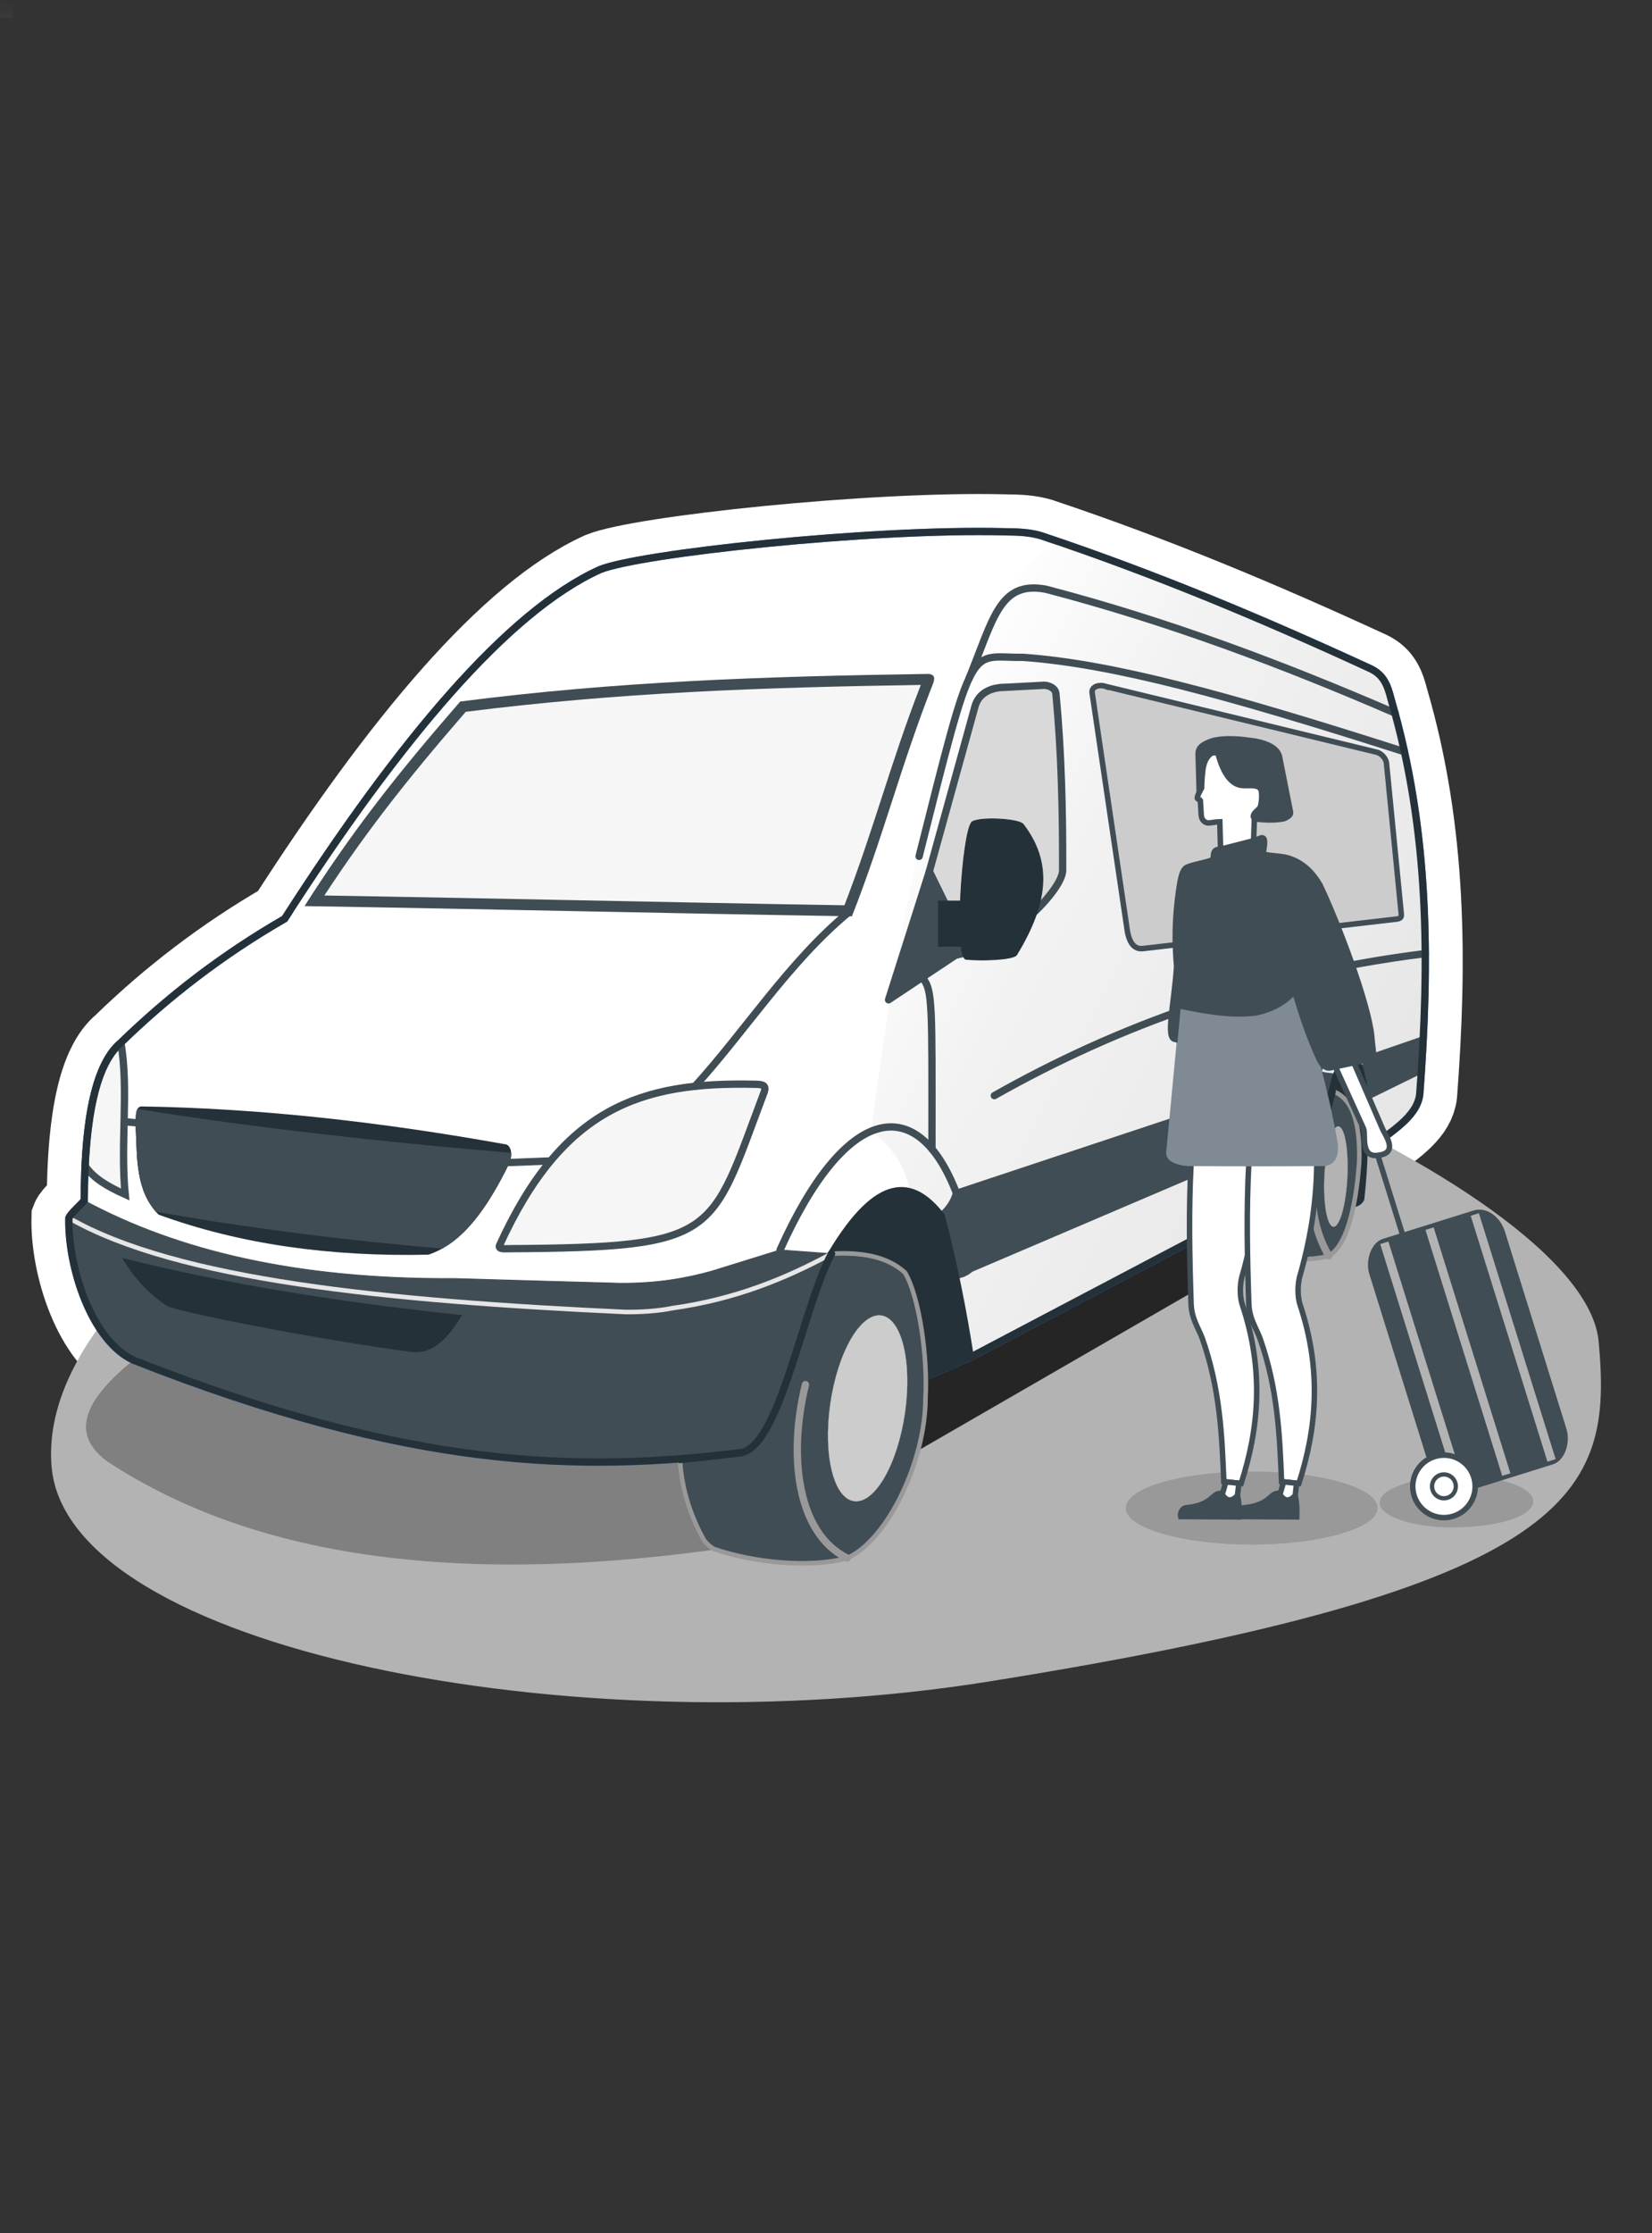 <?xml version="1.0" encoding="UTF-8"?>
<!DOCTYPE svg  PUBLIC '-//W3C//DTD SVG 1.1//EN'  'http://www.w3.org/Graphics/SVG/1.1/DTD/svg11.dtd'>
<svg width="370px" height="500px" clip-rule="evenodd" fill-rule="evenodd" image-rendering="optimizeQuality" shape-rendering="geometricPrecision" text-rendering="geometricPrecision" version="1.1" viewBox="0 0 3.7e5 5e5" xml:space="preserve" xmlns="http://www.w3.org/2000/svg">
 <rect x="0" y="0" width="3.7e5" height="5e5" fill="#333333" stroke="none"/>
 <defs>
  <style type="text/css">
   
    .str20 {stroke:#414D54;stroke-width:1230;stroke-miterlimit:2.613}
    .str21 {stroke:#808A94;stroke-width:1230;stroke-miterlimit:2.613}
    .str22 {stroke:#414D54;stroke-width:1230;stroke-miterlimit:2.613}
    .str18 {stroke:white;stroke-width:17260;stroke-miterlimit:2.613}
    .str24 {stroke:#414D54;stroke-width:960;stroke-miterlimit:2.613}
    .str23 {stroke:#B3B3B3;stroke-width:1920;stroke-miterlimit:2.613}
    .str8 {stroke:#414D54;stroke-width:8000;stroke-miterlimit:2.613}
    .str1 {stroke:#B3B3B3;stroke-width:210;stroke-miterlimit:2.613}
    .str2 {stroke:#999999;stroke-width:210;stroke-miterlimit:2.613}
    .str9 {stroke:#414D54;stroke-width:1230;stroke-linecap:round;stroke-miterlimit:2.613}
    .str13 {stroke:#999999;stroke-width:1020;stroke-linecap:round;stroke-miterlimit:2.613}
    .str15 {stroke:#E6E6E6;stroke-width:1020;stroke-linecap:round;stroke-miterlimit:2.613}
    .str12 {stroke:#253138;stroke-width:1640;stroke-linecap:round;stroke-miterlimit:2.613}
    .str5 {stroke:#3E7DFF;stroke-width:1640;stroke-linecap:round;stroke-miterlimit:2.613}
    .str6 {stroke:#414D54;stroke-width:1640;stroke-linecap:round;stroke-miterlimit:2.613}
    .str16 {stroke:#999999;stroke-width:1640;stroke-linecap:round;stroke-miterlimit:2.613}
    .str17 {stroke:white;stroke-width:1640;stroke-linecap:round;stroke-miterlimit:2.613}
    .str0 {stroke:white;stroke-width:16770;stroke-linecap:round;stroke-miterlimit:2.613}
    .str19 {stroke:#414D54;stroke-width:1690;stroke-linecap:round;stroke-miterlimit:2.613}
    .str4 {stroke:#252525;stroke-width:180;stroke-linecap:round;stroke-miterlimit:2.613}
    .str11 {stroke:#253138;stroke-width:180;stroke-linecap:round;stroke-miterlimit:2.613}
    .str7 {stroke:#414D54;stroke-width:180;stroke-linecap:round;stroke-miterlimit:2.613}
    .str3 {stroke:gray;stroke-width:180;stroke-linecap:round;stroke-miterlimit:2.613}
    .str14 {stroke:#999999;stroke-width:180;stroke-linecap:round;stroke-miterlimit:2.613}
    .str10 {stroke:#414D54;stroke-width:1640;stroke-linecap:round;stroke-linejoin:round;stroke-miterlimit:2.613}
    .fil1 {fill:none}
    .fil5 {fill:#252525}
    .fil9 {fill:#253138}
    .fil8 {fill:#414D54}
    .fil4 {fill:gray}
    .fil13 {fill:#808A94}
    .fil3 {fill:#999999}
    .fil2 {fill:#B3B3B3}
    .fil10 {fill:#CCCCCC}
    .fil0 {fill:#CEDAED}
    .fil11 {fill:#D9D9D9}
    .fil12 {fill:#F6F6F6}
    .fil6 {fill:white}
    .fil7 {fill:url(#a)}
   
  </style>
   <mask id="d">
  <linearGradient id="c" x1="185000" x2="185000" y1="5e5" gradientUnits="userSpaceOnUse">
   <stop stop-color="#fff" stop-opacity="0" offset="0"/>
   <stop stop-color="#fff" offset=".2"/>
   <stop stop-color="#fff" offset=".502"/>
   <stop stop-color="#fff" offset=".8"/>
   <stop stop-color="#fff" stop-opacity="0" offset="1"/>
  </linearGradient>
    <rect width="3.7e5" height="5e5" fill="url(#c)"/>
   </mask>
   <clipPath id="b">
    <path d="m30380 251770c0-2310 30-3930 1280-4050 27160 420 54240 3590 81260 8430 1600 20 2080 2410 960 4690-4710 9460-10080 17450-17920 20070-22100 490-42340-2350-60460-8970-5170-5330-4770-12380-5120-20170z"/>
   </clipPath>
  <linearGradient id="a" x1="318640" x2="195620" y1="244300" y2="181330" gradientUnits="userSpaceOnUse">
   <stop stop-color="#E6E6E6" offset="0"/>
   <stop stop-color="#F2F2F2" offset=".671"/>
   <stop stop-color="#fff" offset="1"/>
  </linearGradient>
 </defs>
 
  
  <polygon class="fil0" points="0 0 3.7e5 0 3.7e5 5e5 0 5e5" mask="url(#d)"/>
  <path class="fil1 str0" d="m165550 325290c-35920 4300-73390 3760-135590-20740-9510-4370-14790-20970-14530-31860 380-1010 2840-3090 3430-3920 80-18750 2720-30790 8210-35320 10510-10220 22550-19590 36680-27740 25750-40080 49970-68840 70600-78170 8780-3620 60670-9230 90640-8480 3190 30 5620 140 8100 850 26080 8710 50340 18960 73850 29800 2920 1400 3800 3580 4640 6910 8600 29450 8620 58900 6400 88360-450 4250-4800 7530-10660 11520m-16130 8490c-670 350-1340 710-2010 1060-23950 12610-47910 25220-71870 37830"/>
  <path class="fil2 str1" d="m172830 220730c45860-11490 182070 43550 185130 79760 3060 33630-3890 54680-136490 75880-93040 14880-206470-7310-209820-48080-3340-40770 68820-88930 161180-107560z"/>
  <ellipse class="fil3 str2" cx="280340" cy="337850" rx="27280" ry="7840"/>
  <ellipse class="fil3 str2" cx="325300" cy="336420" rx="16190" ry="5450"/>
  <path class="fil4 str3" d="m29960 304550c27490 8940 97840 2730 125320 11670 15880 5160 11490 19930 4760 30640-62220 8530-105570 210-135940-19720-8950-6550-4250-14330 5860-22590z"/>
  <polygon class="fil5 str4" points="198560 304840 205650 324650 281670 280770 283230 265140 213060 295020"/>
  <path class="fil6 str5" d="m18860 268770c80-18750 2720-30790 8210-35320 10510-10220 22550-19590 36680-27740 25750-40080 49970-68840 70600-78170 8780-3620 60670-9230 90640-8480 3190 30 5620 140 8100 850 26080 8710 50340 18960 73850 29800 2920 1400 3800 3580 4640 6910 8600 29450 8620 58900 6400 88360-450 4250-4800 7530-10660 11520-30010 15800-60010 31590-90010 47380l-45360 19860c-870 370-4010 1340-6400 1550-35920 4300-73390 3760-135590-20740-9510-4370-14790-20970-14530-31860 380-1010 2840-3090 3430-3920z"/>
  <path class="fil7" d="m238540 121760c23320 8050 46010 17630 68400 27950 2920 1400 3800 3580 4640 6910 8600 29450 8620 58900 6400 88360-450 4250-4800 7530-10660 11520-30010 15800-60010 31590-90010 47380-4520-12350-9040-24700-13550-37050-930-5630-3880-10120-8720-13530 4710-34370 9480-67950 23730-105780 4050-12940 13920-26330 19770-25760z"/>
  <path class="fil1 str6" d="m174720 279840c14670-32710 30780-35410 39510-12670"/>
  <path class="fil8 str7" d="m186240 280700c-6630 13630-12750 44070-20560 44580-37160 4800-71220 4680-135720-20730-9510-4370-14790-20970-14530-31860 380-1010 2840-3090 3430-3920 20710 11160 47420 17700 82920 17480 12380 370 24750 720 37110 1060 8280 60 14990-1140 20690-2770 5050-1570 10090-3130 15140-4700 3840 290 7680 570 11520 860z"/>
  <line class="fil1 str6" x1="114120" x2="123310" y1="260280" y2="259920"/>
  <line class="fil1 str6" x1="30380" x2="27790" y1="251370" y2="251130"/>
  <path class="fil9" d="m30380 251770c0-2310 30-3930 1280-4050 27160 420 54240 3590 81260 8430 1600 20 2080 2410 960 4690-4710 9460-10080 17450-17920 20070-22100 490-42340-2350-60460-8970-5170-5330-4770-12380-5120-20170z"/>
  <g clip-path="url(#b)">
   
    <path id="e" class="fil8 str8" d="m30560 256720c-50-1480-100-2960-160-4440 26080 4180 53960 7280 82880 9750-670 1250-1340 2500-2010 3740-27270-2150-54290-4910-80710-9050z"/>
    <path class="fil8 str8" d="m32190 266730c-370-1430-750-2870-1120-4310 25080 4290 50320 7630 75680 10210-980 1100-1960 2190-2940 3290-24550-1970-48490-4940-71620-9190z"/>
   
  </g>
  <path class="fil1" d="m30380 251770c0-2310 30-3930 1280-4050 27160 420 54240 3590 81260 8430 1600 20 2080 2410 960 4690-4710 9460-10080 17450-17920 20070-22100 490-42340-2350-60460-8970-5170-5330-4770-12380-5120-20170z"/>
  <path class="fil10 str9" d="m247620 153680c-1360-500-3350 10-2990 1600 2630 17780 5260 35570 7890 53350 410 2080 1310 4010 3520 3740 18990-2210 37970-4410 56950-6620 720-190 920-360 850-1170-1100-11210-2200-22410-3300-33620-60-960-960-2240-2240-2560-20230-4910-40450-9820-60680-14720z"/>
  <path class="fil11 str6" d="m223820 153950c3370-170 6750-350 10130-530 1230 100 2510 750 2560 2030 1240 13120 1530 26250 1490 39370 90 4040-10790 15610-21010 18360-2950-6010-5900-12020-8850-18040 3410-12340 6820-24680 10240-37020 790-2730 3050-3850 5440-4170z"/>
  <path class="fil1 str6" d="m206510 218860c2440 2660 2230 5850 2220 38390"/>
  <polygon class="fil8 str10" points="208140 195140 199010 223850 214000 213870 216990 213180"/>
  <path class="fil9 str11" d="m216400 214780c-2720-60-960-28390 1280-30740 1650-1210 10630-730 11510 540 6220 8160 5920 17080-1520 29240-870 1080-7870 1310-11270 960z"/>
  <path class="fil1 str6" d="m295090 240320c2950-10760 7770-13330 10730-4620 80 230 420 1520 500 1780"/>
  <path class="fil8 str6" d="m210820 272290c1930-1660 2900-3390 3410-5120 26940-8930 53920-17920 80860-26850 1020 660 2420 690 4080 870-860 3360-1710 6720-2560 10080-690 50-1450 0-2300-110-25660 10960-51320 21910-76990 32870-910 850-2040 1290-3300 1500-1070-4420-2140-8830-3200-13240z"/>
  <path class="fil8 str7" d="m305790 246440c-450-2470-890-4950-1340-7420 700-490 1540-1330 1600-2590 4320-1500 8420-2880 12740-4390-160 2750-320 5500-480 8260-4170 2040-8350 4090-12520 6140z"/>
  <path class="fil9" d="m299170 241190c-430 1680-860 3360-1280 5040 1750 7900 3510 15810 5270 23710 60 750 2150-240 2410-1440 820-7350 1100-14710 220-22060-190-2410-640-5120-1340-7420-1260-2570-3600-2470-5280 2170z"/>
  <path class="fil1 str12" d="m307990 256040c-1010 800-1680 1820-1660 50 10-3220-160-6430-540-9650-190-2410-640-5120-1340-7420-1260-2570-3600-2470-5280 2170-430 1680-860 3360-1280 5040"/>
  <path class="fil8 str13" d="m298390 244250c-460 1820-1220 4660-1780 7020-1270 5310-2310 10730-5e3 13500l-12230 6390c80 2230 430 4730 1100 7560 420 1910 590 1970 1190 2050 5e3 1060 12080 1690 15950 370 4670-2500 6340-13860 6810-21160 190-7890-1110-13970-6040-15730z"/>
  <path class="fil1 str12" d="m298390 244250c-460 1820-1220 4660-1780 7020-1270 5310-2310 10730-5e3 13500l-12230 6390"/>
  <ellipse class="fil2 str14" transform="matrix(.204 .01 -.01 .205 299202 263417)" rx="12630" ry="54830"/>
  <path class="fil9 str12" d="m207350 308240c-7040-9180-14080-18360-21110-27540 10640-17700 18200-16620 24580-8410 2860 10990 4850 21110 6490 31590-3530 1570-6420 2800-9960 4360z"/>
  <path class="fil8 str13" d="m186240 280700c-6440 11870-11660 43770-20560 44580-6110 740-8620 1020-13380 1490 300 5790 1920 11680 5080 17530 280 750 1680 2150 2660 2560 9360 3150 21600 4180 29710 1980 9070-4040 17520-21760 17530-35750 540-9510-1450-22880-4590-28170-3930-3580-9670-4630-16450-4220z"/>
  <path class="fil1 str15" d="m15430 272690c24200 13890 71080 18570 124610 21050 3470 50 7560-230 10480-850 14230-1990 25470-6650 35720-12190"/>
  <path class="fil1 str12" d="m186240 280700c-6440 11870-11660 43770-20560 44580-6110 740-8620 1020-13380 1490"/>
  <path class="fil1 str16" d="m189750 348840c-11230-5500-13260-22890-9350-38840"/>
  <path class="fil1 str16" d="m297620 281140c-2380-3900-3630-8710-3820-14330"/>
  
   <path class="fil12" d="m209860 153040c-7460 18930-11040 34020-18500 52940-42300-680-82340-1640-124630-2320 11590-18370 22140-31500 35930-47370 35120-4540 68090-5680 105500-6230 1820 330 2160 1440 1700 2980z"/>
   <path class="fil8" d="m209860 153040c-7460 18930-11040 34020-18500 52940-42300-680-82340-1640-124630-2320 11590-18370 22140-31500 35930-47370 35120-4540 68090-5680 105500-6230 1820 330 2160 1440 1700 2980zm-12360 25460c2630-8100 5260-16200 8730-25150-17870 270-34780 700-51510 1590-16850 900-33410 2270-50410 4430-6510 7510-12300 14440-17840 21650-4700 6120-9210 12430-13820 19470 19150 320 37800 690 56460 1060 19870 400 39740 800 60020 1130 3290-8540 5830-16360 8370-24180z"/>
  
  <path class="fil1 str17" d="m209860 153040c-7460 18930-11040 34020-18500 52940-42300-680-82340-1640-124630-2320 11590-18370 22140-31500 35930-47370 35120-4540 68090-5680 105500-6230 1820 330 2160 1440 1700 2980z"/>
  <path class="fil1 str6" d="m319210 213500c-37740 4710-69010 16270-96510 31800"/>
  <path class="fil1 str6" d="m205850 191730c12540-49790 10970-44360 23290-44560 19980 1440 45250 8280 85420 21140"/>
  <path class="fil1 str6" d="m217030 151920c5500-13490 6840-21920 17210-2e4 27350 7150 53120 16860 78190 27720"/>
  <path class="fil9" d="m103470 294440c-26010-2780-51560-6620-76140-12810 2490 4110 5620 7820 10030 10730 2500 1420 35030 7770 54590 10290 4740 770 8340-2860 11520-8210z"/>
  <rect class="fil9 str11" x="210180" y="201730" width="4930" height="10130"/>
  <ellipse class="fil10 str14" transform="matrix(.225 .026 -.029 .203 194326 315307)" rx="37250" ry="102510"/>
  <path class="fil12 str6" d="m27070 233450c-4080 3720-7240 11020-8010 27590 1880 2820 5250 4720 8980 6390-1120-11320 850-23660-970-33980z"/>
  <path class="fil12 str6" d="m114010 279570c-730-20-2510 230-2130-740 14030-30730 31500-36680 57260-36070 1770 10 2490 270 2030 1700-12190 32310-9760 34800-57160 35110z"/>
  <path class="fil1 str12" d="m165550 325290c-35920 4300-73390 3760-135590-20740-9510-4370-14790-20970-14530-31860 380-1010 2840-3090 3430-3920 80-18750 2720-30790 8210-35320 10510-10220 22550-19590 36680-27740 25750-40080 49970-68840 70600-78170 8780-3620 60670-9230 90640-8480 3190 30 5620 140 8100 850 26080 8710 50340 18960 73850 29800 2920 1400 3800 3580 4640 6910 8600 29450 8620 58900 6400 88360-450 4250-4800 7530-10660 11520m-16130 8490c-670 350-1340 710-2010 1060-23950 12610-47910 25220-71870 37830"/>
  <path class="fil1 str6" d="m155640 243210c11310-12420 21130-27950 34430-38950"/>
  <path class="fil1 str18" d="m289960 221930c-1700-5170-2700-10830-3e3 -15100"/>
  <ellipse class="fil3 str2" cx="280340" cy="337620" rx="28090" ry="8070"/>
  <ellipse class="fil3 str2" cx="326640" cy="336150" rx="16670" ry="5610"/>
  <path class="fil1 str19" d="m295530 237190c3040-11080 8e3 -13720 11040-4760 80 240 440 1570 520 1830"/>
  <path class="fil6 str20" d="m266770 260450h15220c-70 9240-1590 17630-3880 25580-470 2060-390 4470 140 6090 4890 14680 3700 27720-270 40010-1290-140-2590-270-3880-410-410-10460-880-20920-4840-32120-970-2510-2350-4350-2490-7620-350-10510-570-21020 0-31530z"/>
  <path class="fil8 str20" d="m273210 334350c1570 870 2840 810 3950 480 360 1620 400 3200 340 4780-4350-20-8710-50-13070-70-160-650 280-1710 1040-1940 5970-560 5960-3140 7740-3250z"/>
  <path class="fil6 str20" d="m274570 331770c970 100 1930 200 2900 310-100 910-210 1830-310 2750-1230 1340-2370 1390-3420-220 280-950 550-1900 830-2840z"/>
  <path class="fil6 str20" d="m279700 260450h15220c-70 9240-1590 17630-3880 25580-470 2060-390 4470 140 6090 4890 14680 3700 27720-270 40010-1290-140-2590-270-3880-410-410-10460-880-20920-4840-32120-970-2510-2350-4350-2490-7620-350-10510-570-21020 0-31530z"/>
  <path class="fil8 str20" d="m286140 334350c1570 870 2840 810 3950 480 360 1620 400 3200 340 4780-4350-20-8710-50-13070-70-160-650 280-1710 1040-1940 5970-560 5960-3140 7740-3250z"/>
  <path class="fil6 str20" d="m287500 331770c970 100 1930 200 2900 310-100 910-210 1830-310 2750-1230 1340-2370 1390-3420-220 280-950 550-1900 830-2840z"/>
  <path class="fil13 str21" d="m265680 260450c10280 90 20610 90 31000 0 2490-350 2690-2840 2070-5820-1970-10800-4980-21710-8790-32700-2830 5230-10730 6710-25050 3460-1030 10860-2060 21710-3100 32570-200 1550 1860 2210 3870 2490z"/>
  <path class="fil8 str20" d="m289960 221930c1430 4920 3040 9760 5120 14400 640 1420 1360 2900 2760 2770 3050-650 6090-1290 9130-1940 1130-310 400-2590 280-4980-750-7780-7880-26270-11620-34060-1610-2760-3700-4810-6500-5820-1840-750-4360-560-6230-1100 180-1300 820-3830-380-3630-3590 1370-5950 2090-9960 2670-970 280-730 1510-870 2200-1900 800-4150 970-5900 1740-1180 700-1450 2900-1840 5460-870 6300-880 11410-420 16750-630 8960-2480 15910-380 16340l720-7550c5170 980 11060 2350 17370 1600 3730-790 6640-2400 8720-4850z"/>
  <path class="fil6 str20" d="m273370 190120c2470-630 4930-1270 7400-1900 50-1580 110-3150 160-4730 830 0 1450-250 1870-760 200-2260 410-4520 620-6780-1710-3420-5070-5960-10660-7340-1500-340-2690 300-3450 2350-70 1730-120 3740-190 5470-300 600-810 1410-950 2060-150 520 460 390 670 710 70 990 140 2400 210 3390 100 1070 860 1600 1470 1660 900 0 1780-270 2680-270 60 2280 110 3860 170 6140z"/>
  <path class="fil8 str20" d="m282530 177210c130 1160 40 2230-200 3250-220 920-1570 1290-1630 2350-10 1010 6480 950 7330 280 580-340 1050-600 1010-1240l-2490-12540c-480-1670-2300-2800-5470-3390-3140-440-6480-850-9550-70-2270 800-3200 1530-3180 2980l240 8610c1180-3280 10-6740 2720-8810 760-390 1260-580 1450-20 1130 4270 2750 6570 4790 7140 1660 490 4600-590 4980 1460z"/>
  <line class="fil1 str20" x1="314290" x2="307600" y1="276920" y2="255490"/>
  <path class="fil6 str20" d="m299100 238830c1380-290 2760-580 4140-880 2140 4950 4280 9900 6430 14850 640 1420 3480 5200-700 5810-4510 910-2980-4750-3590-5950-2100-4610-4190-9220-6280-13830z"/>
  <rect class="fil8 str22" transform="matrix(-1.158 .362 .452 1.449 334659 270552)" width="25000" height="38000" rx="3750" ry="3750"/>
  <line class="fil1 str23" x1="310040" x2="327230" y1="278250" y2="333310"/>
  <line class="fil1 str23" x1="320180" x2="337370" y1="275080" y2="330140"/>
  <line class="fil1 str23" x1="347500" x2="330310" y1="326970" y2="271910"/>
  <path class="fil6 str20" d="m325490 339460c3690-1150 5740-5070 4590-8760-1160-3690-5070-5750-8760-4590-3690 1150-5740 5070-4590 8760s5070 5750 8760 4590z"/>
  <path class="fil1 str20" d="m263530 216390c1070 2730 1230 5780 1380 9e3"/>
  <path class="fil1 str20" d="m289960 221930c-1700-5170-2700-10830-3e3 -15100"/>
  <ellipse class="fil1 str24" cx="323400" cy="332780" rx="2660" ry="2670"/>
 
</svg>
